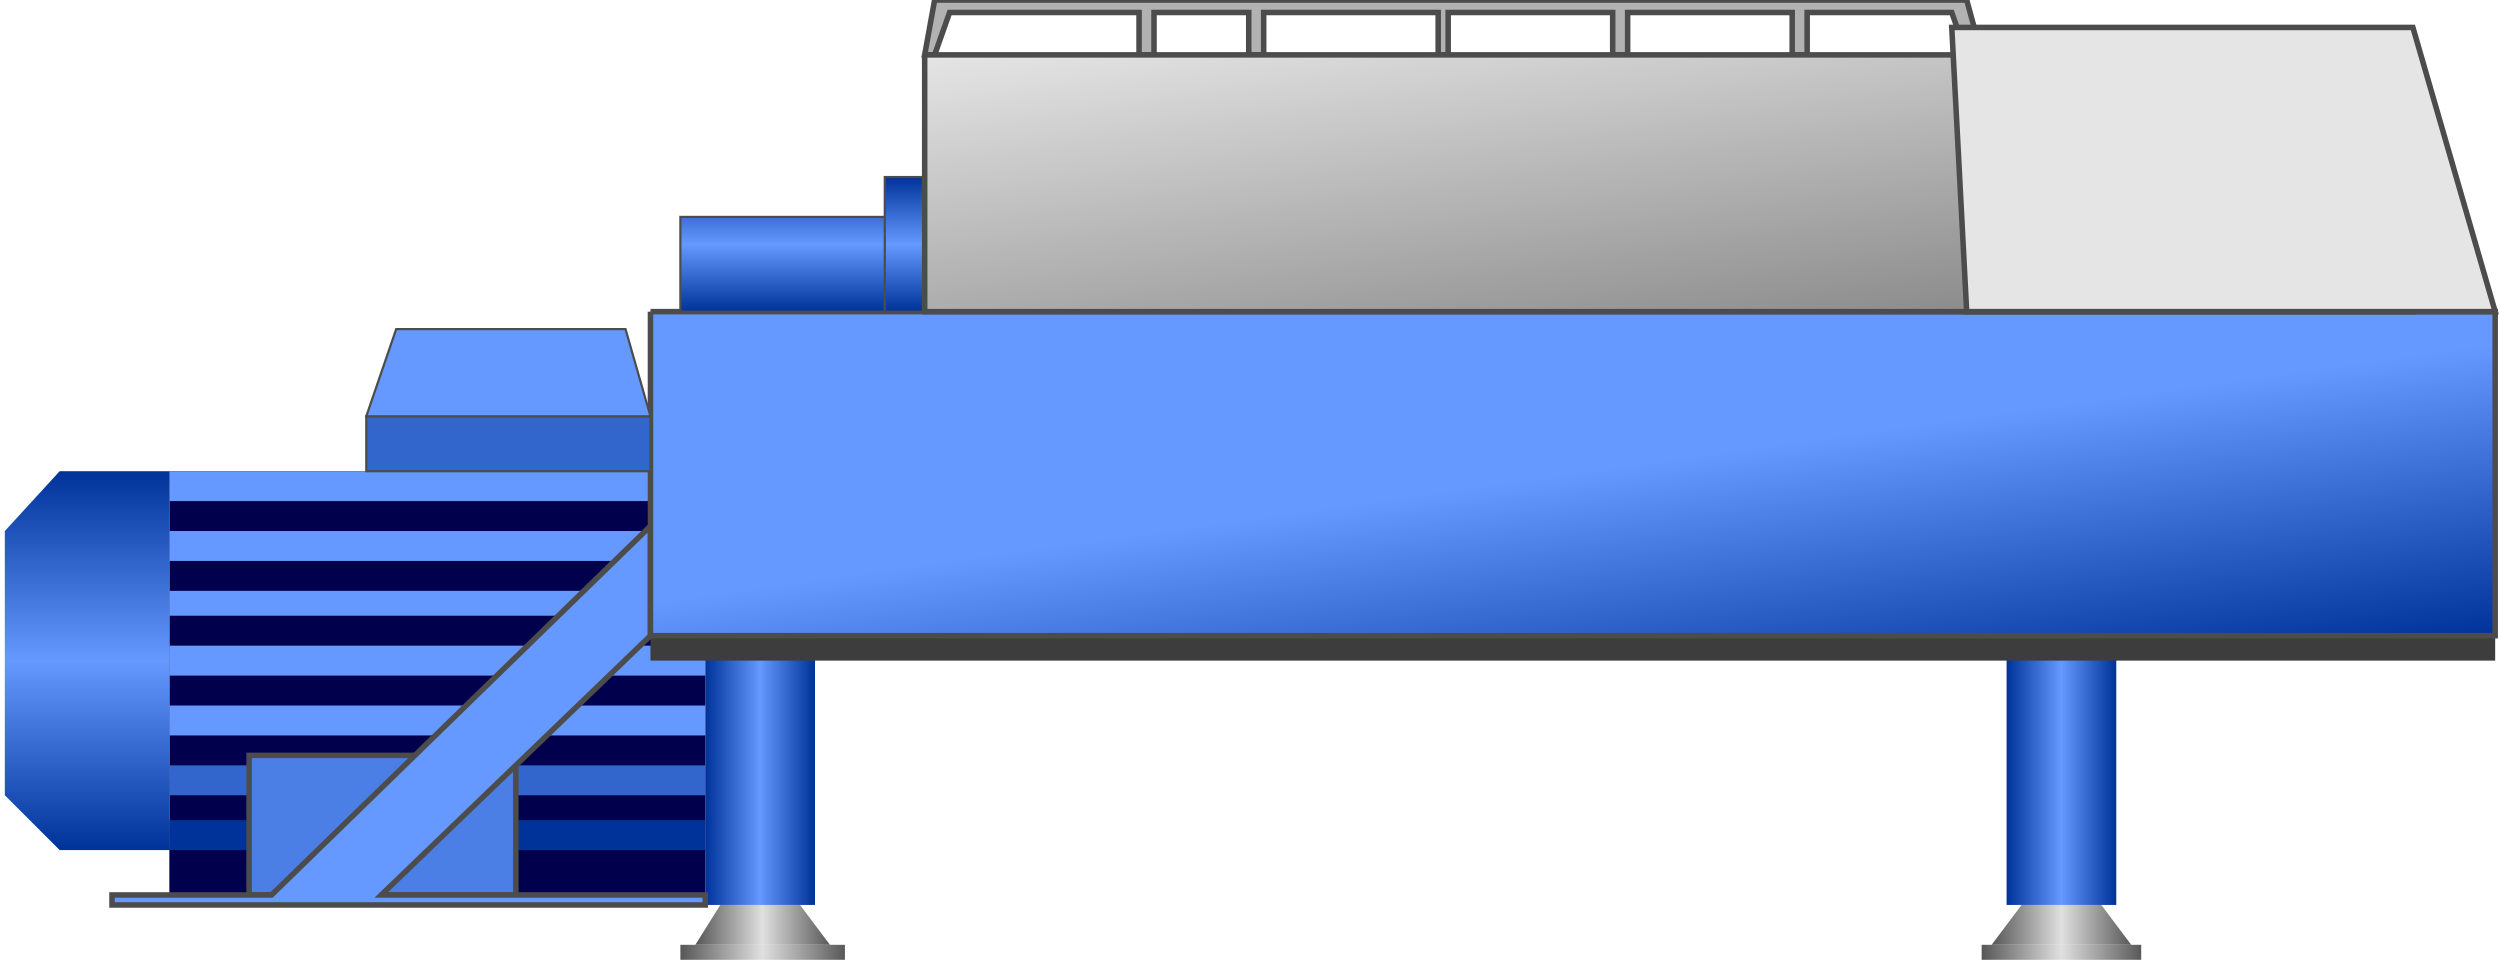 <svg version="1.1" xmlns="http://www.w3.org/2000/svg" xmlns:xlink="http://www.w3.org/1999/xlink" width="112px" height="43px" viewBox="0 0 112.5 43.359" enable-background="new 0 0 112.5 43.359" xml:space="preserve">
<g id="Group_Steel_Stand">
	<linearGradient id="SVGID_1_" gradientUnits="userSpaceOnUse" x1="31.194" y1="41.781" x2="37.275" y2="41.781">
		<stop offset="0.01" style="stop-color:#595959" />
		<stop offset="0.5" style="stop-color:#E0E0E0" />
		<stop offset="1" style="stop-color:#595959" />
	</linearGradient>
	<path fill="url(#SVGID_1_)" d="M32.32,40.88l-1.126,1.801h6.081l-1.352-1.801H32.32z" />
	<linearGradient id="SVGID_2_" gradientUnits="userSpaceOnUse" x1="30.518" y1="43.019" x2="37.951" y2="43.019">
		<stop offset="0.01" style="stop-color:#595959" />
		<stop offset="0.5" style="stop-color:#E0E0E0" />
		<stop offset="1" style="stop-color:#595959" />
	</linearGradient>
	<path fill="url(#SVGID_2_)" d="M30.518,42.681h7.433v0.676h-7.433V42.681z" />
	<linearGradient id="SVGID_3_" gradientUnits="userSpaceOnUse" x1="89.752" y1="41.781" x2="96.059" y2="41.781">
		<stop offset="0.01" style="stop-color:#595959" />
		<stop offset="0.5" style="stop-color:#E0E0E0" />
		<stop offset="1" style="stop-color:#595959" />
	</linearGradient>
	<path fill="url(#SVGID_3_)" d="M91.104,40.88l-1.352,1.801h6.307l-1.352-1.801H91.104z" />
	<linearGradient id="SVGID_4_" gradientUnits="userSpaceOnUse" x1="89.302" y1="43.019" x2="96.509" y2="43.019">
		<stop offset="0.01" style="stop-color:#595959" />
		<stop offset="0.5" style="stop-color:#E0E0E0" />
		<stop offset="1" style="stop-color:#595959" />
	</linearGradient>
	<path fill="url(#SVGID_4_)" d="M89.302,42.681h7.207v0.676h-7.207V42.681z" />
</g>
<g id="Group_Blue_Pillars">
	<linearGradient id="SVGID_5_" gradientUnits="userSpaceOnUse" x1="31.644" y1="34.798" x2="36.599" y2="34.798">
		<stop offset="0" style="stop-color:#003399" />
		<stop offset="0.5" style="stop-color:#6699FF" />
		<stop offset="1" style="stop-color:#003399" />
	</linearGradient>
	<path fill="url(#SVGID_5_)" d="M31.644,28.717h4.955V40.88h-4.955V28.717z" />
	<linearGradient id="SVGID_6_" gradientUnits="userSpaceOnUse" x1="90.428" y1="34.798" x2="95.383" y2="34.798">
		<stop offset="0" style="stop-color:#003399" />
		<stop offset="0.5" style="stop-color:#6699FF" />
		<stop offset="1" style="stop-color:#003399" />
	</linearGradient>
	<path fill="url(#SVGID_6_)" d="M90.428,28.717h4.955V40.88h-4.955V28.717z" />
</g>
<g id="Group_Motor_Unit">
	<path fill="#00004C" d="M7.433,21.285h24.211v19.144H7.433V21.285z" />
	<path fill="#003399" d="M7.433,37.05h24.211v1.352H7.433V37.05z" />
	<path fill="#3366CC" d="M7.433,34.574h24.211v1.352H7.433V34.574z" />
	<path fill="#6699FF" d="M7.433,31.871h24.211v1.352H7.433V31.871z" />
	<path fill="#6699FF" d="M7.433,29.167h24.211v1.352H7.433V29.167z" />
	<path fill="#6699FF" d="M7.433,26.691h24.211v1.125H7.433V26.691z" />
	<path fill="#6699FF" d="M7.433,23.988h24.211v1.352H7.433V23.988z" />
	<path fill="#6699FF" d="M7.433,21.285h24.211v1.351H7.433V21.285z" />
	<linearGradient id="SVGID_7_" gradientUnits="userSpaceOnUse" x1="3.716" y1="38.402" x2="3.716" y2="21.286">
		<stop offset="0" style="stop-color:#003399" />
		<stop offset="0.5" style="stop-color:#6699FF" />
		<stop offset="1" style="stop-color:#003399" />
	</linearGradient>
	<path fill="url(#SVGID_7_)" d="M7.433,38.402H2.478L0,35.925V23.988l2.478-2.703h4.955V38.402" />
</g>
<g id="Group_Decanter_sub">
	<path fill="#3D3D3D" d="M29.167,29.843H112.5v-1.126H29.167V29.843z" />
	<path fill="#4C7FE5" stroke="#4C4C4C" stroke-width="0.25" d="M11.036,34.123h12.049v6.307H11.036V34.123z" />
	<path fill="#6699FF" stroke="#4C4C4C" stroke-width="0.25" d="M31.644,40.88H4.842v-0.451h7.207l17.117-16.666v4.954L17.004,40.429   h14.64V40.88z" />
	<linearGradient id="SVGID_8_" gradientUnits="userSpaceOnUse" x1="72.648" y1="34.318" x2="69.017" y2="8.477">
		<stop offset="0" style="stop-color:#003399" />
		<stop offset="0.5" style="stop-color:#6699FF" />
	</linearGradient>
	<path fill="url(#SVGID_8_)" stroke="#4C4C4C" stroke-width="0.25" d="M29.167,14.078H112.5v14.639H29.167V14.078" />
</g>
<g id="Group_Feeder">
	<path fill="#3366CC" stroke="#4C4C4C" stroke-width="0.1" d="M16.329,18.808h12.838v2.478H16.329V18.808z" />
	<path fill="#6699FF" stroke="#4C4C4C" stroke-width="0.1" d="M17.68,14.866h10.36l1.126,3.941H16.329L17.68,14.866z" />
</g>
<g id="Group_nlet">
	<linearGradient id="SVGID_9_" gradientUnits="userSpaceOnUse" x1="36.036" y1="14.078" x2="36.036" y2="7.997">
		<stop offset="0" style="stop-color:#003399" />
		<stop offset="0.5" style="stop-color:#6699FF" />
		<stop offset="1" style="stop-color:#003399" />
	</linearGradient>
	<path fill="url(#SVGID_9_)" stroke="#4C4C4C" stroke-width="0.1" d="M30.518,14.078V9.799h9.234V7.997h1.802v6.082H30.518" />
	<path fill="none" stroke="#4C4C4C" stroke-width="0.1" d="M39.752,9.799v4.279" />
</g>
<g id="Group_Holder">
	<path fill="#B2B2B2" stroke="#4C4C4C" stroke-width="0.25" d="M42.004,0.001h46.622l0.676,2.477h-0.676l-0.675-1.914h-6.532v1.914   h-0.676V0.564h-7.433v1.914h-0.676V0.564h-7.432v1.914h-0.451V0.564h-7.883v1.914h-0.675V0.564h-4.279v1.914h-0.676V0.564H42.68   l-0.676,1.914h-0.45L42.004,0.001z" />
</g>
<g id="Group_Decanter_Suply">
	<linearGradient id="SVGID_10_" gradientUnits="userSpaceOnUse" x1="76.619" y1="18.599" x2="73.718" y2="-2.042">
		<stop offset="0.01" style="stop-color:#7F7F7F" />
		<stop offset="1" style="stop-color:#E5E5E5" />
	</linearGradient>
	<path fill="url(#SVGID_10_)" stroke="#4C4C4C" stroke-width="0.25" d="M41.554,2.479h67.229v11.6H41.554V2.479" />
	<path fill="#E5E5E5" stroke="#4C4C4C" stroke-width="0.25" d="M88.626,14.078L87.951,1.24h20.832l3.717,12.838H88.626z" />
</g>
</svg>